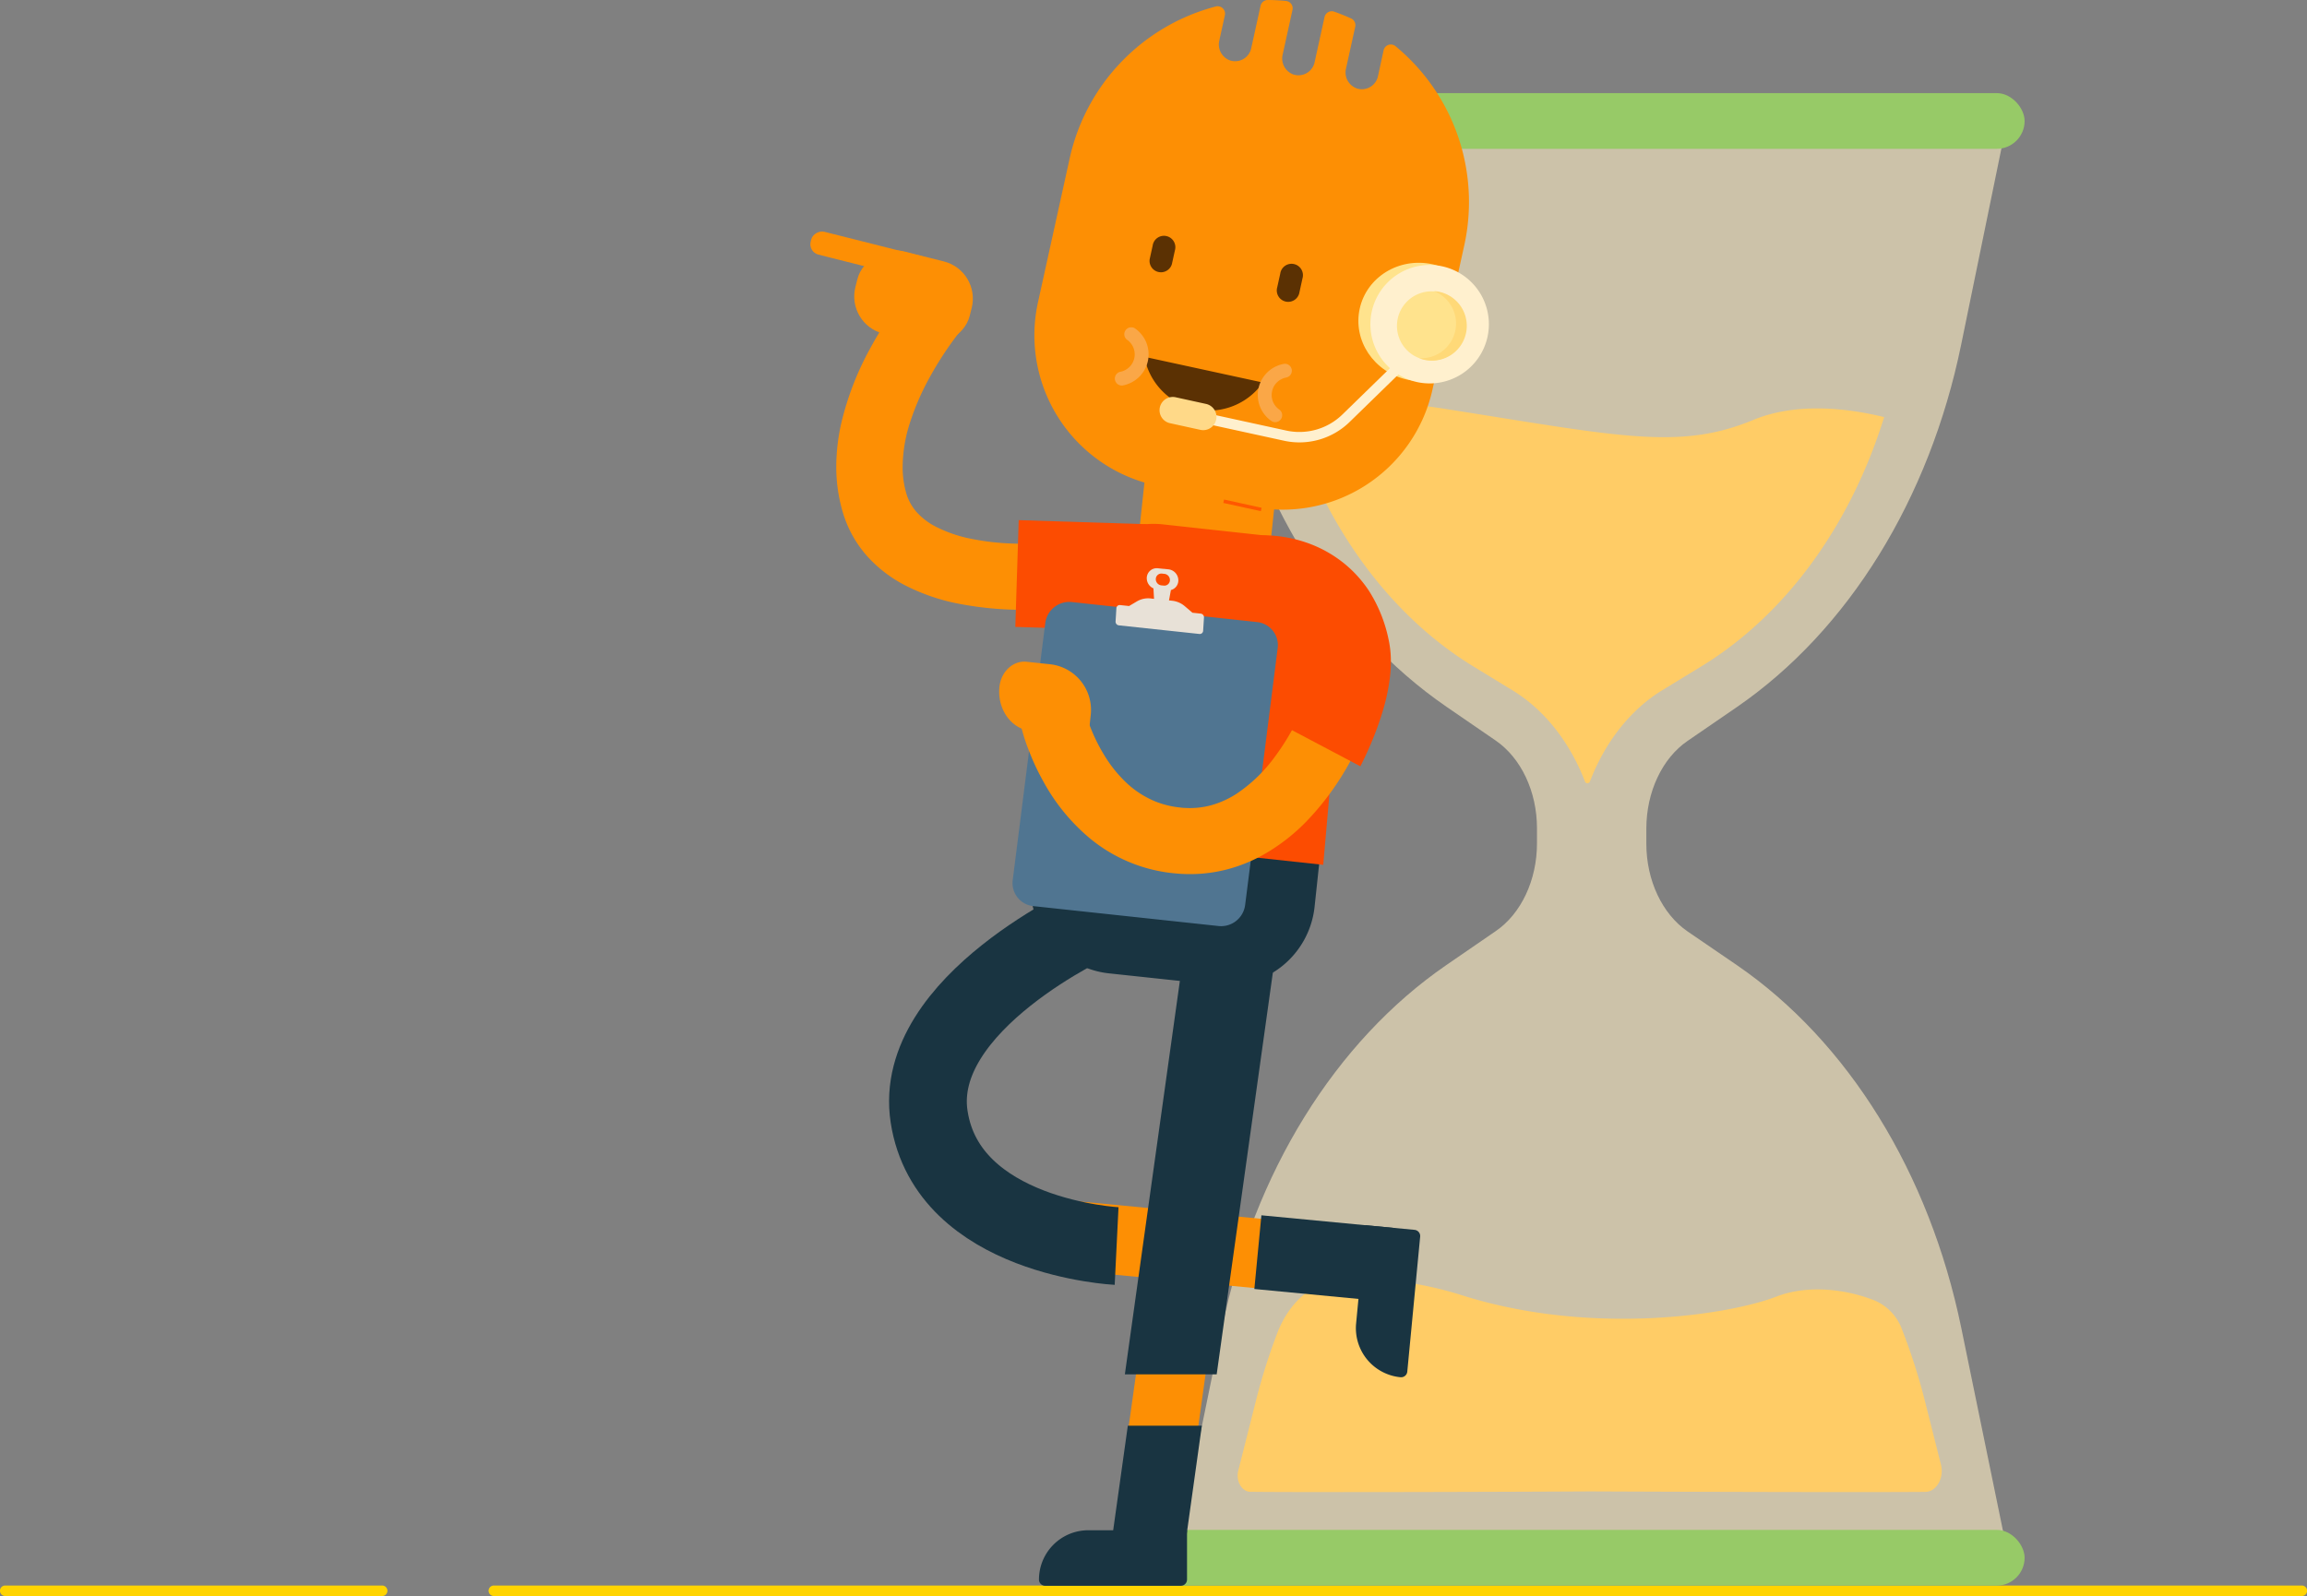 <svg id="Layer_1" data-name="Layer 1" xmlns="http://www.w3.org/2000/svg" viewBox="0 0 623.11 431.19"><rect x="0" y="0" width="623.11" height="431.19" fill="#808080" stroke="none"/><defs><style>.cls-1{fill:#ffd400;}.cls-2{fill:#ffeec4;opacity:0.6;}.cls-3{fill:#97ca67;}.cls-4{fill:#fc6;}.cls-5{fill:#fd8f04;}.cls-6{fill:#5b3103;}.cls-7{fill:#193441;}.cls-8{fill:#faa747;}.cls-9{fill:#fc4c01;}.cls-10{fill:#ff5800;}.cls-11{fill:#ffe38d;}.cls-12{fill:#fff0ce;}.cls-13{fill:none;stroke:#193441;stroke-miterlimit:10;stroke-width:21px;}.cls-14{fill:#ffd988;}.cls-15{fill:#507591;}.cls-16{fill:#e8e1d7;}.cls-17{fill:#ffd978;}</style></defs><title>wellgetback</title><path class="cls-1" d="M183.67,463.55H672a1.42,1.42,0,0,0,0-2.84H183.67a1.42,1.42,0,1,0,0,2.84" transform="translate(-50.28 -32.35)"/><path class="cls-1" d="M153.5,460.71H51.69a1.42,1.42,0,0,0,0,2.84H153.5a1.42,1.42,0,0,0,0-2.84" transform="translate(-50.28 -32.35)"/><path class="cls-2" d="M519.43,293.12,506.09,284c-6.86-4.72-11.14-13.8-11.14-23.68v-4.12c0-9.87,4.28-19,11.14-23.68l13.34-9.16c30-20.65,52-56.11,60.56-97.94L592.18,66c-3.09-3.91-80.45-1.6-112-.49-31.56-1.11-108.92-3.42-112,.49l12.19,59.33c8.6,41.83,30.53,77.29,60.56,97.94l13.34,9.16c6.86,4.72,11.14,13.81,11.14,23.68v4.12c0,9.88-4.28,19-11.14,23.68l-13.34,9.17c-30,20.64-52,56.1-60.56,97.94l-12.19,59.32c3.09,3.92,80.45,1.61,112,.5,31.55,1.11,108.91,3.42,112-.5L580,391.06C571.39,349.22,549.47,313.76,519.43,293.12Z" transform="translate(-50.28 -32.35)"/><rect class="cls-3" x="308.05" y="25.16" width="238.79" height="15.05" rx="7.53"/><rect class="cls-3" x="308.05" y="413.33" width="238.79" height="15.05" rx="7.53"/><path class="cls-4" d="M564.09,391.75a13.64,13.64,0,0,0-7.19-7.93c-7.7-3.15-18.22-4.5-26.81-1.17-12.79,4.94-50.08,10.77-85.24-.45a95,95,0,0,0-31.55-4.34c-7.7.21-14.64,5.82-18,14.57a162.87,162.87,0,0,0-5.78,18.28l-4.78,18.93c-.72,2.83.93,5.73,3.28,5.75,16.61.19,72.5,0,91.81-.11,18.82.08,72.36.28,90.46.13,3,0,5.15-3.75,4.23-7.39l-4.37-17.31A161.92,161.92,0,0,0,564.09,391.75Z" transform="translate(-50.28 -32.35)"/><path class="cls-4" d="M523.82,145.81c-20.05,8.31-36.3,4.38-83.66-3.06-18.3-2.87-32-2-41.93.11,8.92,30.4,26.81,55.36,50,69.54l10.65,6.51c8.47,5.18,15.32,13.8,19.46,24.5v0a.72.72,0,0,0,1.4,0h0c4.13-10.72,11-19.37,19.48-24.56l10.62-6.49c22.63-13.83,40.21-37.92,49.34-67.32C549.81,142.75,535.77,140.86,523.82,145.81Z" transform="translate(-50.28 -32.35)"/><rect class="cls-5" x="364.85" y="155.28" width="22.59" height="35.59" transform="translate(113.83 496.36) rotate(-83.9)"/><path class="cls-5" d="M381.12,36.43l-1.51,6.87a4.57,4.57,0,0,0,2.89,5.37,4.44,4.44,0,0,0,5.72-3.26l2.54-11.53a2,2,0,0,1,1.89-1.53c1.66,0,3.33.1,5,.26A2,2,0,0,1,399.38,35l-2.66,12.1a4.59,4.59,0,0,0,2.89,5.37,4.46,4.46,0,0,0,5.73-3.26l2.7-12.3a2,2,0,0,1,2.57-1.42q2.38.84,4.65,1.87a2,2,0,0,1,1.07,2.18l-2.5,11.33a4.58,4.58,0,0,0,2.89,5.36A4.44,4.44,0,0,0,422.45,53L424,45.87a2,2,0,0,1,3.13-1.1,54.56,54.56,0,0,1,18.64,53.88l-8.56,38.85a41.46,41.46,0,0,1-49.4,31.58l-25.61-5.64A41.47,41.47,0,0,1,330.64,114l8.55-38.84a54.56,54.56,0,0,1,39.55-41.08A2,2,0,0,1,381.12,36.43Z" transform="translate(-50.28 -32.35)"/><path class="cls-6" d="M359.38,128.75a17.75,17.75,0,0,0,32,6.95Z" transform="translate(-50.28 -32.35)"/><path class="cls-7" d="M328.23,254.6h77.07a0,0,0,0,1,0,0v18.65A23.78,23.78,0,0,1,381.53,297H352a23.78,23.78,0,0,1-23.78-23.78V254.6a0,0,0,0,1,0,0Z" transform="translate(-18.91 -69.75) rotate(6.1)"/><path class="cls-8" d="M395.8,143a4.89,4.89,0,0,1-1.71-2.16,4.74,4.74,0,0,1-.22-2.8,4.66,4.66,0,0,1,1.37-2.44,4.82,4.82,0,0,1,2.43-1.25,1.87,1.87,0,0,0-.68-3.68,8.54,8.54,0,0,0-3.35,15.39A1.87,1.87,0,1,0,395.8,143Z" transform="translate(-50.28 -32.35)"/><path class="cls-8" d="M353.48,136.5a8.66,8.66,0,0,0,4.36-2.21,8.51,8.51,0,0,0,2.47-4.37,8.52,8.52,0,0,0-3.41-8.8,1.87,1.87,0,1,0-2.16,3.06,4.79,4.79,0,0,1,.52,7.39,4.82,4.82,0,0,1-2.45,1.24,1.88,1.88,0,0,0,.67,3.69Z" transform="translate(-50.28 -32.35)"/><path class="cls-9" d="M332.87,257.92,407.68,266l5.65-64.34a22.25,22.25,0,0,0-19.46-24.42L364.17,174a23.59,23.59,0,0,0-25.83,21.51Z" transform="translate(-50.28 -32.35)"/><path class="cls-5" d="M335.44,178.82l.52,4.05-.5-4.05h0l.52,4.05-.5-4.05a83.19,83.19,0,0,1-12.11.37,66.64,66.64,0,0,1-10.71-1.26,36.47,36.47,0,0,1-9.71-3.33,18,18,0,0,1-5-3.8,13.31,13.31,0,0,1-2.87-5.12,25.21,25.21,0,0,1-1-7.3,39.77,39.77,0,0,1,2-11.9A68.35,68.35,0,0,1,301,135a92.18,92.18,0,0,1,6.68-10.61c.94-1.29,1.72-2.29,2.26-3,.26-.33.47-.58.6-.73l.13-.17,0,0-2.37-2,2.36,2.05h0l-2.37-2,2.36,2.05-13.44-11.67c-.13.15-1.71,2-4,5.07a110.1,110.1,0,0,0-8,12.67,80,80,0,0,0-7.7,20,53.94,53.94,0,0,0-1.36,11.77,43.17,43.17,0,0,0,1.8,12.43,31,31,0,0,0,6.64,11.85,36,36,0,0,0,9.85,7.62,54.15,54.15,0,0,0,14.74,5.12,91.35,91.35,0,0,0,19.5,1.63c5.23-.1,8.72-.54,9-.57l-2.28-17.65Z" transform="translate(-50.28 -32.35)"/><polyline class="cls-10" points="340.75 137.19 330.61 134.96 330.41 135.88 340.55 138.1"/><rect class="cls-9" x="327.8" y="170.54" width="28.86" height="34.59" transform="translate(93.37 491.59) rotate(-88.18)"/><path class="cls-11" d="M417.53,115.75c-1.89,8.61,3.86,17.19,12.84,19.16s17.8-3.41,19.69-12-3.86-17.19-12.85-19.16S419.42,107.14,417.53,115.75Z" transform="translate(-50.28 -32.35)"/><path class="cls-12" d="M420.8,116.47a16,16,0,1,0,19-12.17A16,16,0,0,0,420.8,116.47Z" transform="translate(-50.28 -32.35)"/><rect class="cls-5" x="367.27" y="333.34" width="18.8" height="72.73" transform="translate(-77.41 677.22) rotate(-84.55)"/><path class="cls-7" d="M430.38,402.93l3.48-36.48a1.68,1.68,0,0,0-1.51-1.83l-13.26-1.26-2.53,26.55a13.32,13.32,0,0,0,12,14.53A1.68,1.68,0,0,0,430.38,402.93Z" transform="translate(-50.28 -32.35)"/><rect class="cls-7" x="397.77" y="354.5" width="20" height="35.66" transform="translate(-51.88 710.55) rotate(-84.55)"/><path class="cls-11" d="M427.81,118.39a9.33,9.33,0,1,0,11.11-7.11A9.33,9.33,0,0,0,427.81,118.39Z" transform="translate(-50.28 -32.35)"/><polygon class="cls-5" points="301.67 408.16 320.46 408.16 334.81 305.58 316.01 305.58 301.67 408.16"/><path class="cls-13" d="M346.42,280.81s-49.93,22.45-45.19,53.24c5,32.69,50.64,34.94,50.64,34.94" transform="translate(-50.28 -32.35)"/><polygon class="cls-7" points="303.82 371.31 328.62 371.31 347.54 235.95 322.74 235.95 303.82 371.31"/><path class="cls-12" d="M428.6,129l-15.75,15.34a16.64,16.64,0,0,1-15.17,4.33l-27.47-6-.61,2.75,27.48,6a19.42,19.42,0,0,0,17.73-5.07L430.56,131l-2-2Z" transform="translate(-50.28 -32.35)"/><path class="cls-14" d="M366.28,146.68l8.21,1.8a3.58,3.58,0,1,0,1.54-7l-8.21-1.8a3.58,3.58,0,0,0-1.54,7Z" transform="translate(-50.28 -32.35)"/><path class="cls-15" d="M329.33,277.15l50.13,5.39a6.55,6.55,0,0,0,7.13-5.72l8.78-69.33a6.26,6.26,0,0,0-5.51-7.07L339.73,195a6.55,6.55,0,0,0-7.13,5.71l-8.78,69.34A6.26,6.26,0,0,0,329.33,277.15Z" transform="translate(-50.28 -32.35)"/><path class="cls-16" d="M351.81,196.69l-.22,3.61a1,1,0,0,0,.88,1l21.77,2.33a.9.9,0,0,0,1-.85l.23-3.6a1,1,0,0,0-.89-1.05l-2.23-.24-2-1.71a6.31,6.31,0,0,0-3.48-1.53l-.85-.09.52-2.8a2.68,2.68,0,0,0,2-2.45,3,3,0,0,0-2.65-3.14l-1.3-.14h-.15l-1.42-.15a2.69,2.69,0,0,0-3,2.53,3,3,0,0,0,1.8,2.9l.16,2.83-.95-.11a6,6,0,0,0-3.63.77l-2.16,1.28-2.44-.26A.89.89,0,0,0,351.81,196.69Zm12.78-6.13-.65-.06a1.69,1.69,0,0,1-1.48-1.76,1.5,1.5,0,0,1,1.68-1.42l.65.07a1.67,1.67,0,0,1,1.48,1.75A1.5,1.5,0,0,1,364.59,190.56Z" transform="translate(-50.28 -32.35)"/><path class="cls-5" d="M402,223.9h0a51.85,51.85,0,0,1-2.47,5.17,62.13,62.13,0,0,1-4.63,7.34,41.22,41.22,0,0,1-10.66,10.41,25.16,25.16,0,0,1-6.53,3,22,22,0,0,1-7.48.8c-.43,0-.84-.06-1.26-.11a24.57,24.57,0,0,1-6.59-1.61,25.77,25.77,0,0,1-8.76-5.95,35.5,35.5,0,0,1-4.78-6.08,47.71,47.71,0,0,1-4.29-8.67c-.43-1.17-.74-2.11-.92-2.73-.09-.31-.15-.54-.19-.67l0-.13h0l-3.73.92,3.74-.88v0l-3.73.92,3.74-.88-17.32,4.09a49.6,49.6,0,0,0,1.84,5.79,65,65,0,0,0,4.11,8.86,53.11,53.11,0,0,0,12.47,15.28,42,42,0,0,0,22.56,9.49c.68.07,1.36.13,2.06.17a39.79,39.79,0,0,0,12.43-1.17,41.4,41.4,0,0,0,9.36-3.69,51.58,51.58,0,0,0,12.62-9.77,74.59,74.59,0,0,0,11.3-15.59,66.82,66.82,0,0,0,3.78-7.9L402,223.9Z" transform="translate(-50.28 -32.35)"/><path class="cls-5" d="M328.7,229.85l15.42,1.65.13-.12.64-5.92a12.41,12.41,0,0,0-11-13.65l-6.32-.67c-3.62-.39-6.9,2.62-7.34,6.72h0C319.57,223.91,323.37,229.28,328.7,229.85Z" transform="translate(-50.28 -32.35)"/><path class="cls-9" d="M391.76,200.71l-.44-6.18.21,6.19h.23l-.44-6.18.21,6.19,0-.57,0,.57h0l0-.57,0,.57s.44,0,1.07.06a13.3,13.3,0,0,1,2.53.54,9.82,9.82,0,0,1,2,.9,8.46,8.46,0,0,1,2.68,2.42,14.38,14.38,0,0,1,2.34,5.63,3.3,3.3,0,0,1,.06.62,11.26,11.26,0,0,1-.08,1.51,29.52,29.52,0,0,1-1.06,5,62.08,62.08,0,0,1-2.85,7.68c-.46,1-.86,1.88-1.14,2.44-.13.28-.24.49-.3.62l-.07.13.14.08-.14-.08h0l.14.08-.14-.08,21,11.1c.13-.25,1.72-3.28,3.51-7.71.89-2.22,1.83-4.79,2.65-7.6a53.06,53.06,0,0,0,1.87-9.12,33.7,33.7,0,0,0,.2-4.66,27.15,27.15,0,0,0-.59-5.07A39.16,39.16,0,0,0,420,191.93a33,33,0,0,0-6.24-7,33.45,33.45,0,0,0-10.2-5.84,36.46,36.46,0,0,0-8.39-1.92,29.5,29.5,0,0,0-5.06-.14l1.69,23.72Z" transform="translate(-50.28 -32.35)"/><path class="cls-6" d="M361.61,98.7l-.81,3.69a3.08,3.08,0,0,0,6,1.32l.81-3.69a3.08,3.08,0,1,0-6-1.32" transform="translate(-50.28 -32.35)"/><path class="cls-6" d="M396.07,106.26l-.81,3.69a3.08,3.08,0,1,0,6,1.33l.81-3.7a3.08,3.08,0,1,0-6-1.32" transform="translate(-50.28 -32.35)"/><path class="cls-17" d="M443.33,121.78A9.41,9.41,0,0,0,437.58,111a9.4,9.4,0,1,1-2.53,18.57,9.52,9.52,0,0,1-1.43-.45A9.39,9.39,0,0,0,443.33,121.78Z" transform="translate(-50.28 -32.35)"/><path class="cls-7" d="M332.57,460.78h36.65a1.68,1.68,0,0,0,1.67-1.68V445.78H344.22A13.32,13.32,0,0,0,330.9,459.1,1.68,1.68,0,0,0,332.57,460.78Z" transform="translate(-50.28 -32.35)"/><polygon class="cls-7" points="319.63 420.83 299.63 420.83 304.62 385.18 324.61 385.18 319.63 420.83"/><rect class="cls-5" x="285.56" y="96.8" width="22.91" height="31.84" rx="10.36" transform="translate(64.88 340.86) rotate(-75.86)"/><rect class="cls-5" x="282.15" y="84.84" width="6.37" height="33.08" rx="2.88" transform="translate(67.06 320.96) rotate(-75.86)"/></svg>